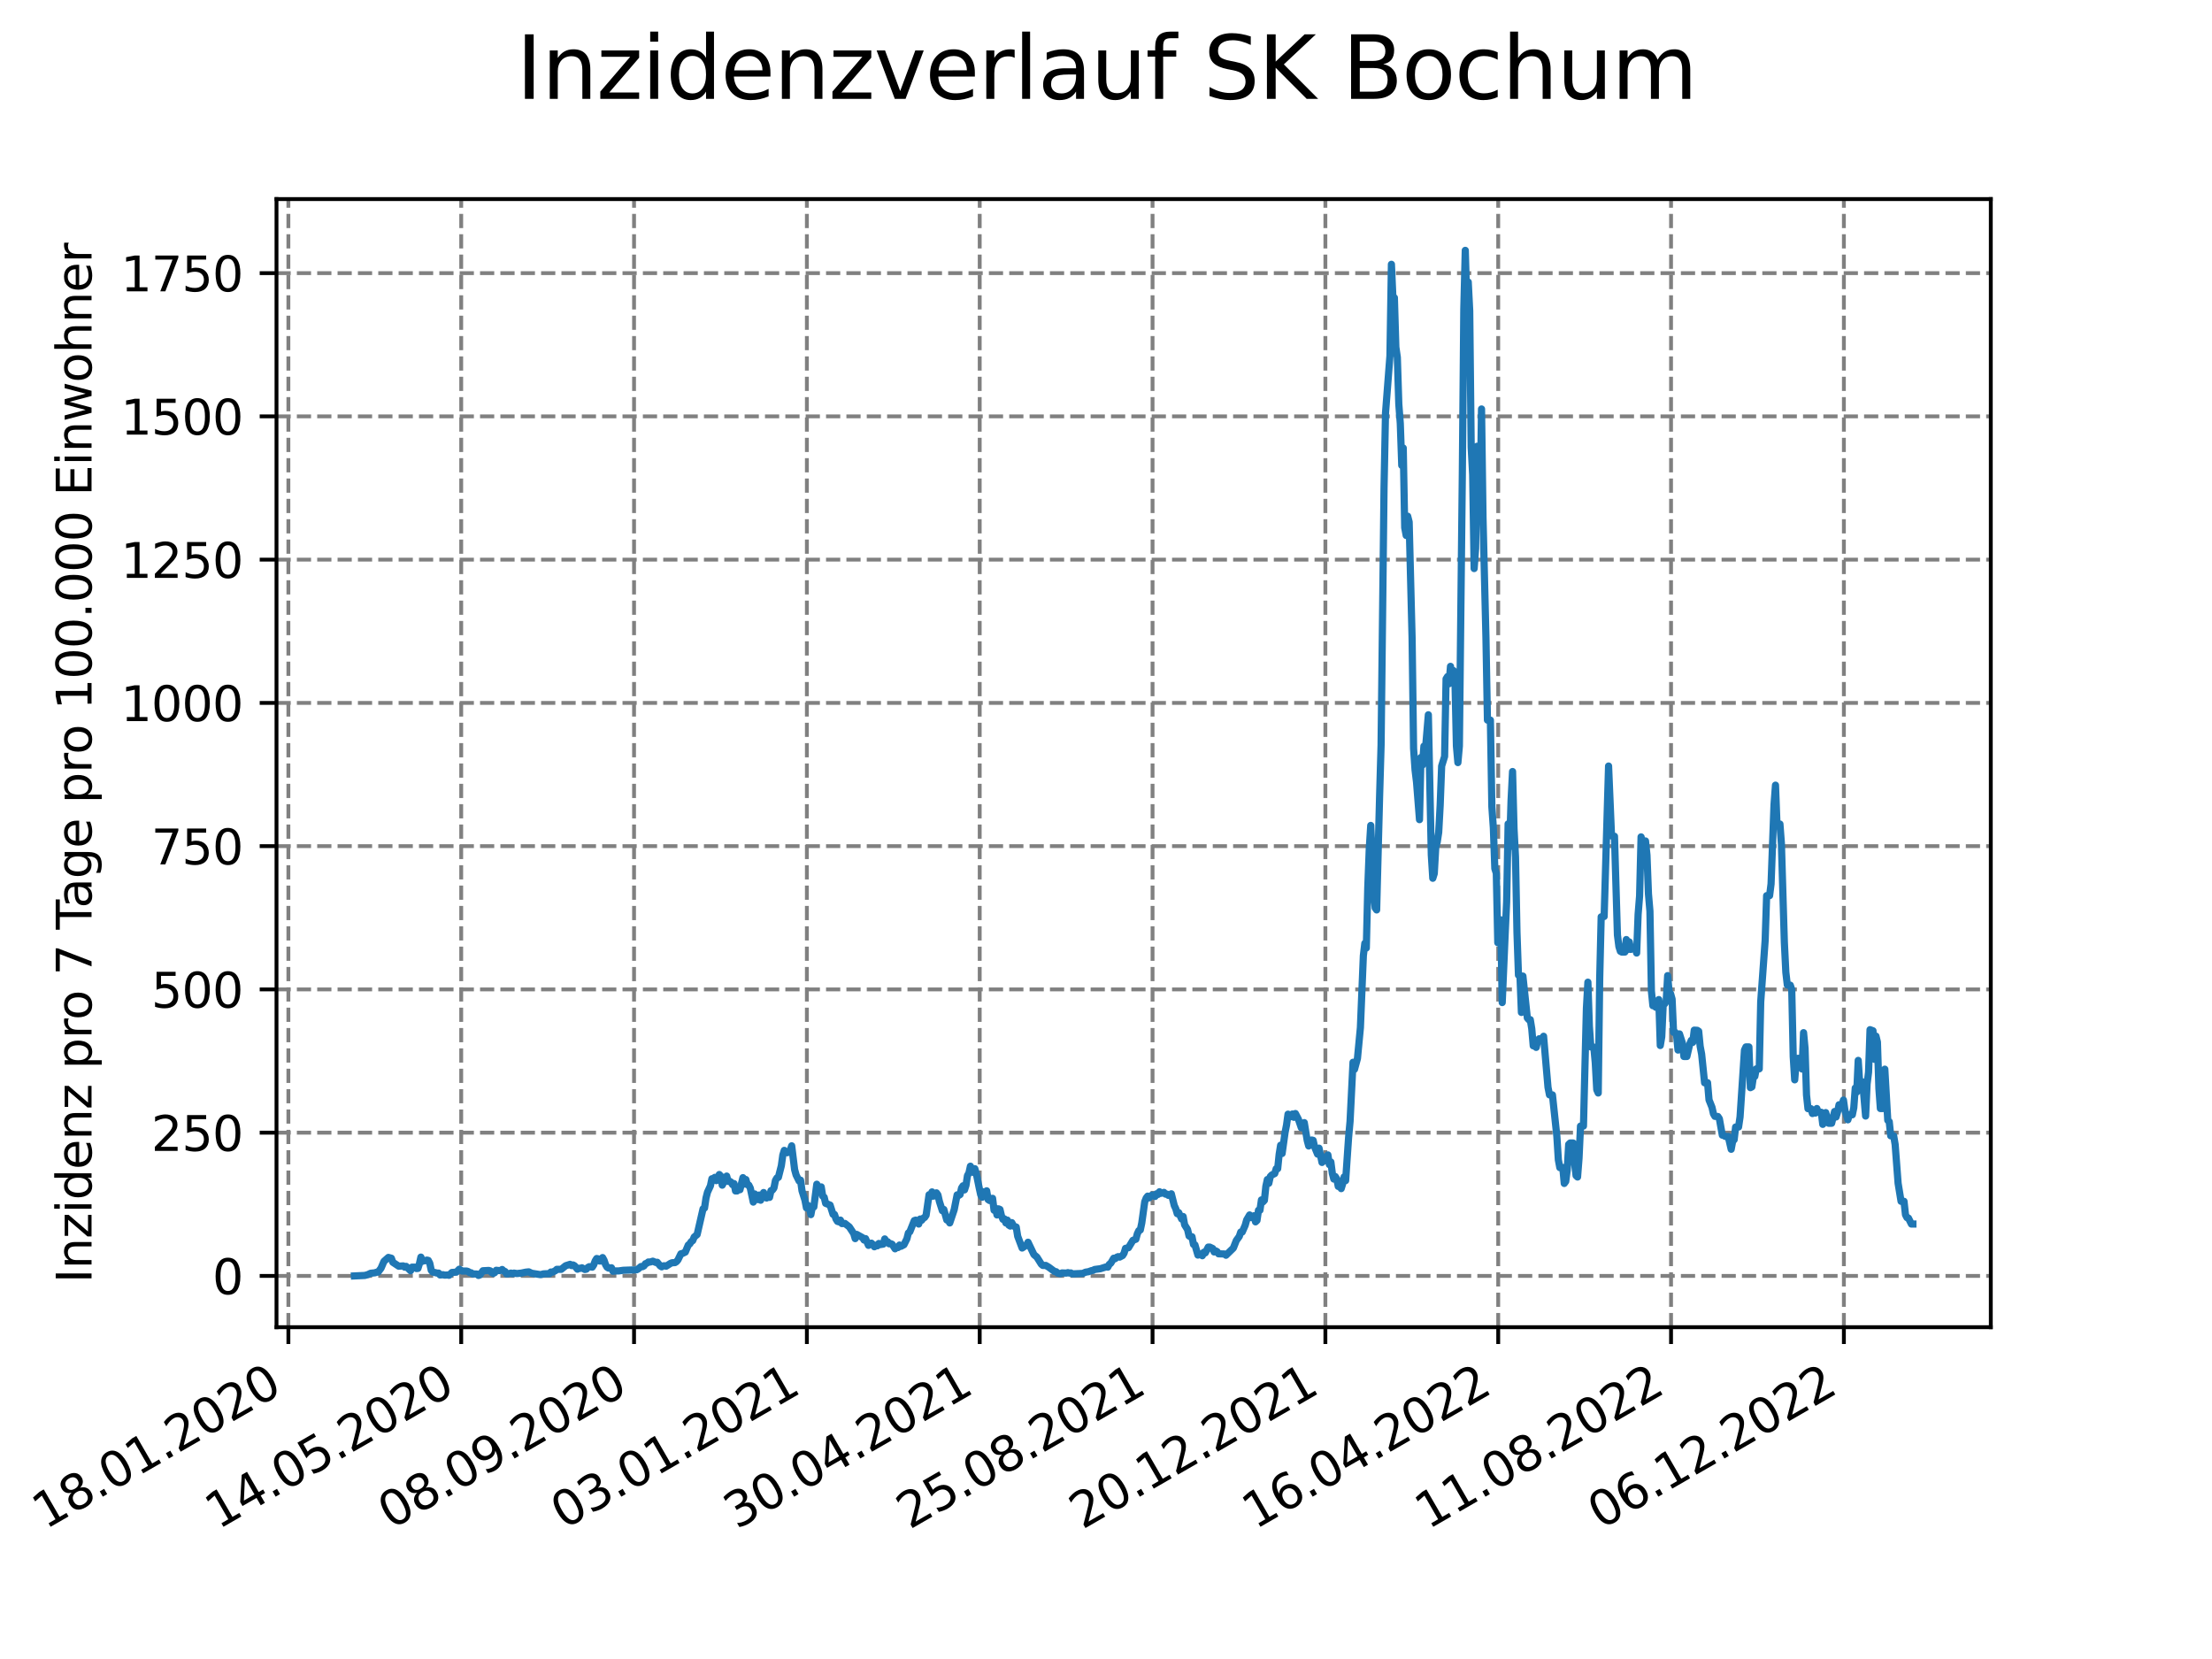 <?xml version="1.0" encoding="utf-8" standalone="no"?>
<!DOCTYPE svg PUBLIC "-//W3C//DTD SVG 1.1//EN"
  "http://www.w3.org/Graphics/SVG/1.1/DTD/svg11.dtd">
<svg xmlns:xlink="http://www.w3.org/1999/xlink" width="460.8pt" height="345.6pt" viewBox="0 0 460.8 345.6" xmlns="http://www.w3.org/2000/svg" version="1.1">
 <defs>
  <style type="text/css">*{stroke-linejoin: round; stroke-linecap: butt}</style>
 </defs>
 <g id="figure_1">
  <g id="patch_1">
   <path d="M 0 345.6 
L 460.8 345.6 
L 460.8 0 
L 0 0 
z
" style="fill: #ffffff"/>
  </g>
  <g id="axes_1">
   <g id="patch_2">
    <path d="M 57.6 276.48 
L 414.72 276.48 
L 414.72 41.472 
L 57.6 41.472 
z
" style="fill: #ffffff"/>
   </g>
   <g id="matplotlib.axis_1">
    <g id="xtick_1">
     <g id="line2d_1">
      <path d="M 60.075 276.48 
L 60.075 41.472 
" clip-path="url(#pf50b6efb97)" style="fill: none; stroke-dasharray: 2.96,1.28; stroke-dashoffset: 0; stroke: #808080; stroke-width: 0.8"/>
     </g>
     <g id="line2d_2">
      <defs>
       <path id="me2292c7ad9" d="M 0 0 
L 0 3.5 
" style="stroke: #000000; stroke-width: 0.8"/>
      </defs>
      <g>
       <use xlink:href="#me2292c7ad9" x="60.075" y="276.48" style="stroke: #000000; stroke-width: 0.8"/>
      </g>
     </g>
     <g id="text_1">
      <!-- 18.01.2020 -->
      <g transform="translate(9.449 318.689) rotate(-30) scale(0.1 -0.1)">
       <defs>
        <path id="DejaVuSans-31" d="M 794 531 
L 1825 531 
L 1825 4091 
L 703 3866 
L 703 4441 
L 1819 4666 
L 2450 4666 
L 2450 531 
L 3481 531 
L 3481 0 
L 794 0 
L 794 531 
z
" transform="scale(0.016)"/>
        <path id="DejaVuSans-38" d="M 2034 2216 
Q 1584 2216 1326 1975 
Q 1069 1734 1069 1313 
Q 1069 891 1326 650 
Q 1584 409 2034 409 
Q 2484 409 2743 651 
Q 3003 894 3003 1313 
Q 3003 1734 2745 1975 
Q 2488 2216 2034 2216 
z
M 1403 2484 
Q 997 2584 770 2862 
Q 544 3141 544 3541 
Q 544 4100 942 4425 
Q 1341 4750 2034 4750 
Q 2731 4750 3128 4425 
Q 3525 4100 3525 3541 
Q 3525 3141 3298 2862 
Q 3072 2584 2669 2484 
Q 3125 2378 3379 2068 
Q 3634 1759 3634 1313 
Q 3634 634 3220 271 
Q 2806 -91 2034 -91 
Q 1263 -91 848 271 
Q 434 634 434 1313 
Q 434 1759 690 2068 
Q 947 2378 1403 2484 
z
M 1172 3481 
Q 1172 3119 1398 2916 
Q 1625 2713 2034 2713 
Q 2441 2713 2670 2916 
Q 2900 3119 2900 3481 
Q 2900 3844 2670 4047 
Q 2441 4250 2034 4250 
Q 1625 4250 1398 4047 
Q 1172 3844 1172 3481 
z
" transform="scale(0.016)"/>
        <path id="DejaVuSans-2e" d="M 684 794 
L 1344 794 
L 1344 0 
L 684 0 
L 684 794 
z
" transform="scale(0.016)"/>
        <path id="DejaVuSans-30" d="M 2034 4250 
Q 1547 4250 1301 3770 
Q 1056 3291 1056 2328 
Q 1056 1369 1301 889 
Q 1547 409 2034 409 
Q 2525 409 2770 889 
Q 3016 1369 3016 2328 
Q 3016 3291 2770 3770 
Q 2525 4250 2034 4250 
z
M 2034 4750 
Q 2819 4750 3233 4129 
Q 3647 3509 3647 2328 
Q 3647 1150 3233 529 
Q 2819 -91 2034 -91 
Q 1250 -91 836 529 
Q 422 1150 422 2328 
Q 422 3509 836 4129 
Q 1250 4750 2034 4750 
z
" transform="scale(0.016)"/>
        <path id="DejaVuSans-32" d="M 1228 531 
L 3431 531 
L 3431 0 
L 469 0 
L 469 531 
Q 828 903 1448 1529 
Q 2069 2156 2228 2338 
Q 2531 2678 2651 2914 
Q 2772 3150 2772 3378 
Q 2772 3750 2511 3984 
Q 2250 4219 1831 4219 
Q 1534 4219 1204 4116 
Q 875 4013 500 3803 
L 500 4441 
Q 881 4594 1212 4672 
Q 1544 4750 1819 4750 
Q 2544 4750 2975 4387 
Q 3406 4025 3406 3419 
Q 3406 3131 3298 2873 
Q 3191 2616 2906 2266 
Q 2828 2175 2409 1742 
Q 1991 1309 1228 531 
z
" transform="scale(0.016)"/>
       </defs>
       <use xlink:href="#DejaVuSans-31"/>
       <use xlink:href="#DejaVuSans-38" x="63.623"/>
       <use xlink:href="#DejaVuSans-2e" x="127.246"/>
       <use xlink:href="#DejaVuSans-30" x="159.033"/>
       <use xlink:href="#DejaVuSans-31" x="222.656"/>
       <use xlink:href="#DejaVuSans-2e" x="286.279"/>
       <use xlink:href="#DejaVuSans-32" x="318.066"/>
       <use xlink:href="#DejaVuSans-30" x="381.689"/>
       <use xlink:href="#DejaVuSans-32" x="445.312"/>
       <use xlink:href="#DejaVuSans-30" x="508.936"/>
      </g>
     </g>
    </g>
    <g id="xtick_2">
     <g id="line2d_3">
      <path d="M 96.079 276.48 
L 96.079 41.472 
" clip-path="url(#pf50b6efb97)" style="fill: none; stroke-dasharray: 2.96,1.28; stroke-dashoffset: 0; stroke: #808080; stroke-width: 0.8"/>
     </g>
     <g id="line2d_4">
      <g>
       <use xlink:href="#me2292c7ad9" x="96.079" y="276.48" style="stroke: #000000; stroke-width: 0.8"/>
      </g>
     </g>
     <g id="text_2">
      <!-- 14.05.2020 -->
      <g transform="translate(45.454 318.689) rotate(-30) scale(0.1 -0.1)">
       <defs>
        <path id="DejaVuSans-34" d="M 2419 4116 
L 825 1625 
L 2419 1625 
L 2419 4116 
z
M 2253 4666 
L 3047 4666 
L 3047 1625 
L 3713 1625 
L 3713 1100 
L 3047 1100 
L 3047 0 
L 2419 0 
L 2419 1100 
L 313 1100 
L 313 1709 
L 2253 4666 
z
" transform="scale(0.016)"/>
        <path id="DejaVuSans-35" d="M 691 4666 
L 3169 4666 
L 3169 4134 
L 1269 4134 
L 1269 2991 
Q 1406 3038 1543 3061 
Q 1681 3084 1819 3084 
Q 2600 3084 3056 2656 
Q 3513 2228 3513 1497 
Q 3513 744 3044 326 
Q 2575 -91 1722 -91 
Q 1428 -91 1123 -41 
Q 819 9 494 109 
L 494 744 
Q 775 591 1075 516 
Q 1375 441 1709 441 
Q 2250 441 2565 725 
Q 2881 1009 2881 1497 
Q 2881 1984 2565 2268 
Q 2250 2553 1709 2553 
Q 1456 2553 1204 2497 
Q 953 2441 691 2322 
L 691 4666 
z
" transform="scale(0.016)"/>
       </defs>
       <use xlink:href="#DejaVuSans-31"/>
       <use xlink:href="#DejaVuSans-34" x="63.623"/>
       <use xlink:href="#DejaVuSans-2e" x="127.246"/>
       <use xlink:href="#DejaVuSans-30" x="159.033"/>
       <use xlink:href="#DejaVuSans-35" x="222.656"/>
       <use xlink:href="#DejaVuSans-2e" x="286.279"/>
       <use xlink:href="#DejaVuSans-32" x="318.066"/>
       <use xlink:href="#DejaVuSans-30" x="381.689"/>
       <use xlink:href="#DejaVuSans-32" x="445.312"/>
       <use xlink:href="#DejaVuSans-30" x="508.936"/>
      </g>
     </g>
    </g>
    <g id="xtick_3">
     <g id="line2d_5">
      <path d="M 132.083 276.48 
L 132.083 41.472 
" clip-path="url(#pf50b6efb97)" style="fill: none; stroke-dasharray: 2.96,1.28; stroke-dashoffset: 0; stroke: #808080; stroke-width: 0.8"/>
     </g>
     <g id="line2d_6">
      <g>
       <use xlink:href="#me2292c7ad9" x="132.083" y="276.48" style="stroke: #000000; stroke-width: 0.8"/>
      </g>
     </g>
     <g id="text_3">
      <!-- 08.09.2020 -->
      <g transform="translate(81.458 318.689) rotate(-30) scale(0.1 -0.1)">
       <defs>
        <path id="DejaVuSans-39" d="M 703 97 
L 703 672 
Q 941 559 1184 500 
Q 1428 441 1663 441 
Q 2288 441 2617 861 
Q 2947 1281 2994 2138 
Q 2813 1869 2534 1725 
Q 2256 1581 1919 1581 
Q 1219 1581 811 2004 
Q 403 2428 403 3163 
Q 403 3881 828 4315 
Q 1253 4750 1959 4750 
Q 2769 4750 3195 4129 
Q 3622 3509 3622 2328 
Q 3622 1225 3098 567 
Q 2575 -91 1691 -91 
Q 1453 -91 1209 -44 
Q 966 3 703 97 
z
M 1959 2075 
Q 2384 2075 2632 2365 
Q 2881 2656 2881 3163 
Q 2881 3666 2632 3958 
Q 2384 4250 1959 4250 
Q 1534 4250 1286 3958 
Q 1038 3666 1038 3163 
Q 1038 2656 1286 2365 
Q 1534 2075 1959 2075 
z
" transform="scale(0.016)"/>
       </defs>
       <use xlink:href="#DejaVuSans-30"/>
       <use xlink:href="#DejaVuSans-38" x="63.623"/>
       <use xlink:href="#DejaVuSans-2e" x="127.246"/>
       <use xlink:href="#DejaVuSans-30" x="159.033"/>
       <use xlink:href="#DejaVuSans-39" x="222.656"/>
       <use xlink:href="#DejaVuSans-2e" x="286.279"/>
       <use xlink:href="#DejaVuSans-32" x="318.066"/>
       <use xlink:href="#DejaVuSans-30" x="381.689"/>
       <use xlink:href="#DejaVuSans-32" x="445.312"/>
       <use xlink:href="#DejaVuSans-30" x="508.936"/>
      </g>
     </g>
    </g>
    <g id="xtick_4">
     <g id="line2d_7">
      <path d="M 168.088 276.48 
L 168.088 41.472 
" clip-path="url(#pf50b6efb97)" style="fill: none; stroke-dasharray: 2.96,1.28; stroke-dashoffset: 0; stroke: #808080; stroke-width: 0.8"/>
     </g>
     <g id="line2d_8">
      <g>
       <use xlink:href="#me2292c7ad9" x="168.088" y="276.48" style="stroke: #000000; stroke-width: 0.8"/>
      </g>
     </g>
     <g id="text_4">
      <!-- 03.01.2021 -->
      <g transform="translate(117.462 318.689) rotate(-30) scale(0.1 -0.1)">
       <defs>
        <path id="DejaVuSans-33" d="M 2597 2516 
Q 3050 2419 3304 2112 
Q 3559 1806 3559 1356 
Q 3559 666 3084 287 
Q 2609 -91 1734 -91 
Q 1441 -91 1130 -33 
Q 819 25 488 141 
L 488 750 
Q 750 597 1062 519 
Q 1375 441 1716 441 
Q 2309 441 2620 675 
Q 2931 909 2931 1356 
Q 2931 1769 2642 2001 
Q 2353 2234 1838 2234 
L 1294 2234 
L 1294 2753 
L 1863 2753 
Q 2328 2753 2575 2939 
Q 2822 3125 2822 3475 
Q 2822 3834 2567 4026 
Q 2313 4219 1838 4219 
Q 1578 4219 1281 4162 
Q 984 4106 628 3988 
L 628 4550 
Q 988 4650 1302 4700 
Q 1616 4750 1894 4750 
Q 2613 4750 3031 4423 
Q 3450 4097 3450 3541 
Q 3450 3153 3228 2886 
Q 3006 2619 2597 2516 
z
" transform="scale(0.016)"/>
       </defs>
       <use xlink:href="#DejaVuSans-30"/>
       <use xlink:href="#DejaVuSans-33" x="63.623"/>
       <use xlink:href="#DejaVuSans-2e" x="127.246"/>
       <use xlink:href="#DejaVuSans-30" x="159.033"/>
       <use xlink:href="#DejaVuSans-31" x="222.656"/>
       <use xlink:href="#DejaVuSans-2e" x="286.279"/>
       <use xlink:href="#DejaVuSans-32" x="318.066"/>
       <use xlink:href="#DejaVuSans-30" x="381.689"/>
       <use xlink:href="#DejaVuSans-32" x="445.312"/>
       <use xlink:href="#DejaVuSans-31" x="508.936"/>
      </g>
     </g>
    </g>
    <g id="xtick_5">
     <g id="line2d_9">
      <path d="M 204.092 276.48 
L 204.092 41.472 
" clip-path="url(#pf50b6efb97)" style="fill: none; stroke-dasharray: 2.96,1.28; stroke-dashoffset: 0; stroke: #808080; stroke-width: 0.8"/>
     </g>
     <g id="line2d_10">
      <g>
       <use xlink:href="#me2292c7ad9" x="204.092" y="276.48" style="stroke: #000000; stroke-width: 0.8"/>
      </g>
     </g>
     <g id="text_5">
      <!-- 30.04.2021 -->
      <g transform="translate(153.467 318.689) rotate(-30) scale(0.1 -0.1)">
       <use xlink:href="#DejaVuSans-33"/>
       <use xlink:href="#DejaVuSans-30" x="63.623"/>
       <use xlink:href="#DejaVuSans-2e" x="127.246"/>
       <use xlink:href="#DejaVuSans-30" x="159.033"/>
       <use xlink:href="#DejaVuSans-34" x="222.656"/>
       <use xlink:href="#DejaVuSans-2e" x="286.279"/>
       <use xlink:href="#DejaVuSans-32" x="318.066"/>
       <use xlink:href="#DejaVuSans-30" x="381.689"/>
       <use xlink:href="#DejaVuSans-32" x="445.312"/>
       <use xlink:href="#DejaVuSans-31" x="508.936"/>
      </g>
     </g>
    </g>
    <g id="xtick_6">
     <g id="line2d_11">
      <path d="M 240.096 276.48 
L 240.096 41.472 
" clip-path="url(#pf50b6efb97)" style="fill: none; stroke-dasharray: 2.96,1.28; stroke-dashoffset: 0; stroke: #808080; stroke-width: 0.8"/>
     </g>
     <g id="line2d_12">
      <g>
       <use xlink:href="#me2292c7ad9" x="240.096" y="276.48" style="stroke: #000000; stroke-width: 0.8"/>
      </g>
     </g>
     <g id="text_6">
      <!-- 25.08.2021 -->
      <g transform="translate(189.471 318.689) rotate(-30) scale(0.1 -0.1)">
       <use xlink:href="#DejaVuSans-32"/>
       <use xlink:href="#DejaVuSans-35" x="63.623"/>
       <use xlink:href="#DejaVuSans-2e" x="127.246"/>
       <use xlink:href="#DejaVuSans-30" x="159.033"/>
       <use xlink:href="#DejaVuSans-38" x="222.656"/>
       <use xlink:href="#DejaVuSans-2e" x="286.279"/>
       <use xlink:href="#DejaVuSans-32" x="318.066"/>
       <use xlink:href="#DejaVuSans-30" x="381.689"/>
       <use xlink:href="#DejaVuSans-32" x="445.312"/>
       <use xlink:href="#DejaVuSans-31" x="508.936"/>
      </g>
     </g>
    </g>
    <g id="xtick_7">
     <g id="line2d_13">
      <path d="M 276.101 276.48 
L 276.101 41.472 
" clip-path="url(#pf50b6efb97)" style="fill: none; stroke-dasharray: 2.96,1.28; stroke-dashoffset: 0; stroke: #808080; stroke-width: 0.8"/>
     </g>
     <g id="line2d_14">
      <g>
       <use xlink:href="#me2292c7ad9" x="276.101" y="276.48" style="stroke: #000000; stroke-width: 0.8"/>
      </g>
     </g>
     <g id="text_7">
      <!-- 20.12.2021 -->
      <g transform="translate(225.476 318.689) rotate(-30) scale(0.1 -0.1)">
       <use xlink:href="#DejaVuSans-32"/>
       <use xlink:href="#DejaVuSans-30" x="63.623"/>
       <use xlink:href="#DejaVuSans-2e" x="127.246"/>
       <use xlink:href="#DejaVuSans-31" x="159.033"/>
       <use xlink:href="#DejaVuSans-32" x="222.656"/>
       <use xlink:href="#DejaVuSans-2e" x="286.279"/>
       <use xlink:href="#DejaVuSans-32" x="318.066"/>
       <use xlink:href="#DejaVuSans-30" x="381.689"/>
       <use xlink:href="#DejaVuSans-32" x="445.312"/>
       <use xlink:href="#DejaVuSans-31" x="508.936"/>
      </g>
     </g>
    </g>
    <g id="xtick_8">
     <g id="line2d_15">
      <path d="M 312.105 276.48 
L 312.105 41.472 
" clip-path="url(#pf50b6efb97)" style="fill: none; stroke-dasharray: 2.96,1.28; stroke-dashoffset: 0; stroke: #808080; stroke-width: 0.8"/>
     </g>
     <g id="line2d_16">
      <g>
       <use xlink:href="#me2292c7ad9" x="312.105" y="276.48" style="stroke: #000000; stroke-width: 0.8"/>
      </g>
     </g>
     <g id="text_8">
      <!-- 16.04.2022 -->
      <g transform="translate(261.48 318.689) rotate(-30) scale(0.1 -0.1)">
       <defs>
        <path id="DejaVuSans-36" d="M 2113 2584 
Q 1688 2584 1439 2293 
Q 1191 2003 1191 1497 
Q 1191 994 1439 701 
Q 1688 409 2113 409 
Q 2538 409 2786 701 
Q 3034 994 3034 1497 
Q 3034 2003 2786 2293 
Q 2538 2584 2113 2584 
z
M 3366 4563 
L 3366 3988 
Q 3128 4100 2886 4159 
Q 2644 4219 2406 4219 
Q 1781 4219 1451 3797 
Q 1122 3375 1075 2522 
Q 1259 2794 1537 2939 
Q 1816 3084 2150 3084 
Q 2853 3084 3261 2657 
Q 3669 2231 3669 1497 
Q 3669 778 3244 343 
Q 2819 -91 2113 -91 
Q 1303 -91 875 529 
Q 447 1150 447 2328 
Q 447 3434 972 4092 
Q 1497 4750 2381 4750 
Q 2619 4750 2861 4703 
Q 3103 4656 3366 4563 
z
" transform="scale(0.016)"/>
       </defs>
       <use xlink:href="#DejaVuSans-31"/>
       <use xlink:href="#DejaVuSans-36" x="63.623"/>
       <use xlink:href="#DejaVuSans-2e" x="127.246"/>
       <use xlink:href="#DejaVuSans-30" x="159.033"/>
       <use xlink:href="#DejaVuSans-34" x="222.656"/>
       <use xlink:href="#DejaVuSans-2e" x="286.279"/>
       <use xlink:href="#DejaVuSans-32" x="318.066"/>
       <use xlink:href="#DejaVuSans-30" x="381.689"/>
       <use xlink:href="#DejaVuSans-32" x="445.312"/>
       <use xlink:href="#DejaVuSans-32" x="508.936"/>
      </g>
     </g>
    </g>
    <g id="xtick_9">
     <g id="line2d_17">
      <path d="M 348.109 276.48 
L 348.109 41.472 
" clip-path="url(#pf50b6efb97)" style="fill: none; stroke-dasharray: 2.96,1.28; stroke-dashoffset: 0; stroke: #808080; stroke-width: 0.8"/>
     </g>
     <g id="line2d_18">
      <g>
       <use xlink:href="#me2292c7ad9" x="348.109" y="276.48" style="stroke: #000000; stroke-width: 0.8"/>
      </g>
     </g>
     <g id="text_9">
      <!-- 11.08.2022 -->
      <g transform="translate(297.484 318.689) rotate(-30) scale(0.1 -0.1)">
       <use xlink:href="#DejaVuSans-31"/>
       <use xlink:href="#DejaVuSans-31" x="63.623"/>
       <use xlink:href="#DejaVuSans-2e" x="127.246"/>
       <use xlink:href="#DejaVuSans-30" x="159.033"/>
       <use xlink:href="#DejaVuSans-38" x="222.656"/>
       <use xlink:href="#DejaVuSans-2e" x="286.279"/>
       <use xlink:href="#DejaVuSans-32" x="318.066"/>
       <use xlink:href="#DejaVuSans-30" x="381.689"/>
       <use xlink:href="#DejaVuSans-32" x="445.312"/>
       <use xlink:href="#DejaVuSans-32" x="508.936"/>
      </g>
     </g>
    </g>
    <g id="xtick_10">
     <g id="line2d_19">
      <path d="M 384.114 276.48 
L 384.114 41.472 
" clip-path="url(#pf50b6efb97)" style="fill: none; stroke-dasharray: 2.96,1.28; stroke-dashoffset: 0; stroke: #808080; stroke-width: 0.8"/>
     </g>
     <g id="line2d_20">
      <g>
       <use xlink:href="#me2292c7ad9" x="384.114" y="276.48" style="stroke: #000000; stroke-width: 0.8"/>
      </g>
     </g>
     <g id="text_10">
      <!-- 06.12.2022 -->
      <g transform="translate(333.489 318.689) rotate(-30) scale(0.1 -0.1)">
       <use xlink:href="#DejaVuSans-30"/>
       <use xlink:href="#DejaVuSans-36" x="63.623"/>
       <use xlink:href="#DejaVuSans-2e" x="127.246"/>
       <use xlink:href="#DejaVuSans-31" x="159.033"/>
       <use xlink:href="#DejaVuSans-32" x="222.656"/>
       <use xlink:href="#DejaVuSans-2e" x="286.279"/>
       <use xlink:href="#DejaVuSans-32" x="318.066"/>
       <use xlink:href="#DejaVuSans-30" x="381.689"/>
       <use xlink:href="#DejaVuSans-32" x="445.312"/>
       <use xlink:href="#DejaVuSans-32" x="508.936"/>
      </g>
     </g>
    </g>
   </g>
   <g id="matplotlib.axis_2">
    <g id="ytick_1">
     <g id="line2d_21">
      <path d="M 57.6 265.798 
L 414.72 265.798 
" clip-path="url(#pf50b6efb97)" style="fill: none; stroke-dasharray: 2.96,1.28; stroke-dashoffset: 0; stroke: #808080; stroke-width: 0.8"/>
     </g>
     <g id="line2d_22">
      <defs>
       <path id="mb0def5c162" d="M 0 0 
L -3.5 0 
" style="stroke: #000000; stroke-width: 0.8"/>
      </defs>
      <g>
       <use xlink:href="#mb0def5c162" x="57.6" y="265.798" style="stroke: #000000; stroke-width: 0.8"/>
      </g>
     </g>
     <g id="text_11">
      <!-- 0 -->
      <g transform="translate(44.237 269.597) scale(0.1 -0.1)">
       <use xlink:href="#DejaVuSans-30"/>
      </g>
     </g>
    </g>
    <g id="ytick_2">
     <g id="line2d_23">
      <path d="M 57.6 235.955 
L 414.72 235.955 
" clip-path="url(#pf50b6efb97)" style="fill: none; stroke-dasharray: 2.96,1.28; stroke-dashoffset: 0; stroke: #808080; stroke-width: 0.8"/>
     </g>
     <g id="line2d_24">
      <g>
       <use xlink:href="#mb0def5c162" x="57.6" y="235.955" style="stroke: #000000; stroke-width: 0.8"/>
      </g>
     </g>
     <g id="text_12">
      <!-- 250 -->
      <g transform="translate(31.512 239.754) scale(0.1 -0.1)">
       <use xlink:href="#DejaVuSans-32"/>
       <use xlink:href="#DejaVuSans-35" x="63.623"/>
       <use xlink:href="#DejaVuSans-30" x="127.246"/>
      </g>
     </g>
    </g>
    <g id="ytick_3">
     <g id="line2d_25">
      <path d="M 57.6 206.112 
L 414.72 206.112 
" clip-path="url(#pf50b6efb97)" style="fill: none; stroke-dasharray: 2.96,1.28; stroke-dashoffset: 0; stroke: #808080; stroke-width: 0.8"/>
     </g>
     <g id="line2d_26">
      <g>
       <use xlink:href="#mb0def5c162" x="57.6" y="206.112" style="stroke: #000000; stroke-width: 0.8"/>
      </g>
     </g>
     <g id="text_13">
      <!-- 500 -->
      <g transform="translate(31.512 209.911) scale(0.1 -0.1)">
       <use xlink:href="#DejaVuSans-35"/>
       <use xlink:href="#DejaVuSans-30" x="63.623"/>
       <use xlink:href="#DejaVuSans-30" x="127.246"/>
      </g>
     </g>
    </g>
    <g id="ytick_4">
     <g id="line2d_27">
      <path d="M 57.6 176.269 
L 414.72 176.269 
" clip-path="url(#pf50b6efb97)" style="fill: none; stroke-dasharray: 2.96,1.28; stroke-dashoffset: 0; stroke: #808080; stroke-width: 0.8"/>
     </g>
     <g id="line2d_28">
      <g>
       <use xlink:href="#mb0def5c162" x="57.6" y="176.269" style="stroke: #000000; stroke-width: 0.8"/>
      </g>
     </g>
     <g id="text_14">
      <!-- 750 -->
      <g transform="translate(31.512 180.068) scale(0.1 -0.1)">
       <defs>
        <path id="DejaVuSans-37" d="M 525 4666 
L 3525 4666 
L 3525 4397 
L 1831 0 
L 1172 0 
L 2766 4134 
L 525 4134 
L 525 4666 
z
" transform="scale(0.016)"/>
       </defs>
       <use xlink:href="#DejaVuSans-37"/>
       <use xlink:href="#DejaVuSans-35" x="63.623"/>
       <use xlink:href="#DejaVuSans-30" x="127.246"/>
      </g>
     </g>
    </g>
    <g id="ytick_5">
     <g id="line2d_29">
      <path d="M 57.6 146.425 
L 414.72 146.425 
" clip-path="url(#pf50b6efb97)" style="fill: none; stroke-dasharray: 2.96,1.28; stroke-dashoffset: 0; stroke: #808080; stroke-width: 0.8"/>
     </g>
     <g id="line2d_30">
      <g>
       <use xlink:href="#mb0def5c162" x="57.6" y="146.425" style="stroke: #000000; stroke-width: 0.8"/>
      </g>
     </g>
     <g id="text_15">
      <!-- 1000 -->
      <g transform="translate(25.15 150.225) scale(0.1 -0.1)">
       <use xlink:href="#DejaVuSans-31"/>
       <use xlink:href="#DejaVuSans-30" x="63.623"/>
       <use xlink:href="#DejaVuSans-30" x="127.246"/>
       <use xlink:href="#DejaVuSans-30" x="190.869"/>
      </g>
     </g>
    </g>
    <g id="ytick_6">
     <g id="line2d_31">
      <path d="M 57.6 116.582 
L 414.72 116.582 
" clip-path="url(#pf50b6efb97)" style="fill: none; stroke-dasharray: 2.96,1.28; stroke-dashoffset: 0; stroke: #808080; stroke-width: 0.8"/>
     </g>
     <g id="line2d_32">
      <g>
       <use xlink:href="#mb0def5c162" x="57.6" y="116.582" style="stroke: #000000; stroke-width: 0.8"/>
      </g>
     </g>
     <g id="text_16">
      <!-- 1250 -->
      <g transform="translate(25.15 120.382) scale(0.1 -0.1)">
       <use xlink:href="#DejaVuSans-31"/>
       <use xlink:href="#DejaVuSans-32" x="63.623"/>
       <use xlink:href="#DejaVuSans-35" x="127.246"/>
       <use xlink:href="#DejaVuSans-30" x="190.869"/>
      </g>
     </g>
    </g>
    <g id="ytick_7">
     <g id="line2d_33">
      <path d="M 57.6 86.739 
L 414.72 86.739 
" clip-path="url(#pf50b6efb97)" style="fill: none; stroke-dasharray: 2.96,1.28; stroke-dashoffset: 0; stroke: #808080; stroke-width: 0.8"/>
     </g>
     <g id="line2d_34">
      <g>
       <use xlink:href="#mb0def5c162" x="57.6" y="86.739" style="stroke: #000000; stroke-width: 0.8"/>
      </g>
     </g>
     <g id="text_17">
      <!-- 1500 -->
      <g transform="translate(25.15 90.538) scale(0.1 -0.1)">
       <use xlink:href="#DejaVuSans-31"/>
       <use xlink:href="#DejaVuSans-35" x="63.623"/>
       <use xlink:href="#DejaVuSans-30" x="127.246"/>
       <use xlink:href="#DejaVuSans-30" x="190.869"/>
      </g>
     </g>
    </g>
    <g id="ytick_8">
     <g id="line2d_35">
      <path d="M 57.6 56.896 
L 414.72 56.896 
" clip-path="url(#pf50b6efb97)" style="fill: none; stroke-dasharray: 2.96,1.28; stroke-dashoffset: 0; stroke: #808080; stroke-width: 0.8"/>
     </g>
     <g id="line2d_36">
      <g>
       <use xlink:href="#mb0def5c162" x="57.6" y="56.896" style="stroke: #000000; stroke-width: 0.8"/>
      </g>
     </g>
     <g id="text_18">
      <!-- 1750 -->
      <g transform="translate(25.15 60.695) scale(0.1 -0.1)">
       <use xlink:href="#DejaVuSans-31"/>
       <use xlink:href="#DejaVuSans-37" x="63.623"/>
       <use xlink:href="#DejaVuSans-35" x="127.246"/>
       <use xlink:href="#DejaVuSans-30" x="190.869"/>
      </g>
     </g>
    </g>
    <g id="text_19">
     <!-- Inzidenz pro 7 Tage pro 100.000 Einwohner -->
     <g transform="translate(19.07 267.301) rotate(-90) scale(0.1 -0.1)">
      <defs>
       <path id="DejaVuSans-49" d="M 628 4666 
L 1259 4666 
L 1259 0 
L 628 0 
L 628 4666 
z
" transform="scale(0.016)"/>
       <path id="DejaVuSans-6e" d="M 3513 2113 
L 3513 0 
L 2938 0 
L 2938 2094 
Q 2938 2591 2744 2837 
Q 2550 3084 2163 3084 
Q 1697 3084 1428 2787 
Q 1159 2491 1159 1978 
L 1159 0 
L 581 0 
L 581 3500 
L 1159 3500 
L 1159 2956 
Q 1366 3272 1645 3428 
Q 1925 3584 2291 3584 
Q 2894 3584 3203 3211 
Q 3513 2838 3513 2113 
z
" transform="scale(0.016)"/>
       <path id="DejaVuSans-7a" d="M 353 3500 
L 3084 3500 
L 3084 2975 
L 922 459 
L 3084 459 
L 3084 0 
L 275 0 
L 275 525 
L 2438 3041 
L 353 3041 
L 353 3500 
z
" transform="scale(0.016)"/>
       <path id="DejaVuSans-69" d="M 603 3500 
L 1178 3500 
L 1178 0 
L 603 0 
L 603 3500 
z
M 603 4863 
L 1178 4863 
L 1178 4134 
L 603 4134 
L 603 4863 
z
" transform="scale(0.016)"/>
       <path id="DejaVuSans-64" d="M 2906 2969 
L 2906 4863 
L 3481 4863 
L 3481 0 
L 2906 0 
L 2906 525 
Q 2725 213 2448 61 
Q 2172 -91 1784 -91 
Q 1150 -91 751 415 
Q 353 922 353 1747 
Q 353 2572 751 3078 
Q 1150 3584 1784 3584 
Q 2172 3584 2448 3432 
Q 2725 3281 2906 2969 
z
M 947 1747 
Q 947 1113 1208 752 
Q 1469 391 1925 391 
Q 2381 391 2643 752 
Q 2906 1113 2906 1747 
Q 2906 2381 2643 2742 
Q 2381 3103 1925 3103 
Q 1469 3103 1208 2742 
Q 947 2381 947 1747 
z
" transform="scale(0.016)"/>
       <path id="DejaVuSans-65" d="M 3597 1894 
L 3597 1613 
L 953 1613 
Q 991 1019 1311 708 
Q 1631 397 2203 397 
Q 2534 397 2845 478 
Q 3156 559 3463 722 
L 3463 178 
Q 3153 47 2828 -22 
Q 2503 -91 2169 -91 
Q 1331 -91 842 396 
Q 353 884 353 1716 
Q 353 2575 817 3079 
Q 1281 3584 2069 3584 
Q 2775 3584 3186 3129 
Q 3597 2675 3597 1894 
z
M 3022 2063 
Q 3016 2534 2758 2815 
Q 2500 3097 2075 3097 
Q 1594 3097 1305 2825 
Q 1016 2553 972 2059 
L 3022 2063 
z
" transform="scale(0.016)"/>
       <path id="DejaVuSans-20" transform="scale(0.016)"/>
       <path id="DejaVuSans-70" d="M 1159 525 
L 1159 -1331 
L 581 -1331 
L 581 3500 
L 1159 3500 
L 1159 2969 
Q 1341 3281 1617 3432 
Q 1894 3584 2278 3584 
Q 2916 3584 3314 3078 
Q 3713 2572 3713 1747 
Q 3713 922 3314 415 
Q 2916 -91 2278 -91 
Q 1894 -91 1617 61 
Q 1341 213 1159 525 
z
M 3116 1747 
Q 3116 2381 2855 2742 
Q 2594 3103 2138 3103 
Q 1681 3103 1420 2742 
Q 1159 2381 1159 1747 
Q 1159 1113 1420 752 
Q 1681 391 2138 391 
Q 2594 391 2855 752 
Q 3116 1113 3116 1747 
z
" transform="scale(0.016)"/>
       <path id="DejaVuSans-72" d="M 2631 2963 
Q 2534 3019 2420 3045 
Q 2306 3072 2169 3072 
Q 1681 3072 1420 2755 
Q 1159 2438 1159 1844 
L 1159 0 
L 581 0 
L 581 3500 
L 1159 3500 
L 1159 2956 
Q 1341 3275 1631 3429 
Q 1922 3584 2338 3584 
Q 2397 3584 2469 3576 
Q 2541 3569 2628 3553 
L 2631 2963 
z
" transform="scale(0.016)"/>
       <path id="DejaVuSans-6f" d="M 1959 3097 
Q 1497 3097 1228 2736 
Q 959 2375 959 1747 
Q 959 1119 1226 758 
Q 1494 397 1959 397 
Q 2419 397 2687 759 
Q 2956 1122 2956 1747 
Q 2956 2369 2687 2733 
Q 2419 3097 1959 3097 
z
M 1959 3584 
Q 2709 3584 3137 3096 
Q 3566 2609 3566 1747 
Q 3566 888 3137 398 
Q 2709 -91 1959 -91 
Q 1206 -91 779 398 
Q 353 888 353 1747 
Q 353 2609 779 3096 
Q 1206 3584 1959 3584 
z
" transform="scale(0.016)"/>
       <path id="DejaVuSans-54" d="M -19 4666 
L 3928 4666 
L 3928 4134 
L 2272 4134 
L 2272 0 
L 1638 0 
L 1638 4134 
L -19 4134 
L -19 4666 
z
" transform="scale(0.016)"/>
       <path id="DejaVuSans-61" d="M 2194 1759 
Q 1497 1759 1228 1600 
Q 959 1441 959 1056 
Q 959 750 1161 570 
Q 1363 391 1709 391 
Q 2188 391 2477 730 
Q 2766 1069 2766 1631 
L 2766 1759 
L 2194 1759 
z
M 3341 1997 
L 3341 0 
L 2766 0 
L 2766 531 
Q 2569 213 2275 61 
Q 1981 -91 1556 -91 
Q 1019 -91 701 211 
Q 384 513 384 1019 
Q 384 1609 779 1909 
Q 1175 2209 1959 2209 
L 2766 2209 
L 2766 2266 
Q 2766 2663 2505 2880 
Q 2244 3097 1772 3097 
Q 1472 3097 1187 3025 
Q 903 2953 641 2809 
L 641 3341 
Q 956 3463 1253 3523 
Q 1550 3584 1831 3584 
Q 2591 3584 2966 3190 
Q 3341 2797 3341 1997 
z
" transform="scale(0.016)"/>
       <path id="DejaVuSans-67" d="M 2906 1791 
Q 2906 2416 2648 2759 
Q 2391 3103 1925 3103 
Q 1463 3103 1205 2759 
Q 947 2416 947 1791 
Q 947 1169 1205 825 
Q 1463 481 1925 481 
Q 2391 481 2648 825 
Q 2906 1169 2906 1791 
z
M 3481 434 
Q 3481 -459 3084 -895 
Q 2688 -1331 1869 -1331 
Q 1566 -1331 1297 -1286 
Q 1028 -1241 775 -1147 
L 775 -588 
Q 1028 -725 1275 -790 
Q 1522 -856 1778 -856 
Q 2344 -856 2625 -561 
Q 2906 -266 2906 331 
L 2906 616 
Q 2728 306 2450 153 
Q 2172 0 1784 0 
Q 1141 0 747 490 
Q 353 981 353 1791 
Q 353 2603 747 3093 
Q 1141 3584 1784 3584 
Q 2172 3584 2450 3431 
Q 2728 3278 2906 2969 
L 2906 3500 
L 3481 3500 
L 3481 434 
z
" transform="scale(0.016)"/>
       <path id="DejaVuSans-45" d="M 628 4666 
L 3578 4666 
L 3578 4134 
L 1259 4134 
L 1259 2753 
L 3481 2753 
L 3481 2222 
L 1259 2222 
L 1259 531 
L 3634 531 
L 3634 0 
L 628 0 
L 628 4666 
z
" transform="scale(0.016)"/>
       <path id="DejaVuSans-77" d="M 269 3500 
L 844 3500 
L 1563 769 
L 2278 3500 
L 2956 3500 
L 3675 769 
L 4391 3500 
L 4966 3500 
L 4050 0 
L 3372 0 
L 2619 2869 
L 1863 0 
L 1184 0 
L 269 3500 
z
" transform="scale(0.016)"/>
       <path id="DejaVuSans-68" d="M 3513 2113 
L 3513 0 
L 2938 0 
L 2938 2094 
Q 2938 2591 2744 2837 
Q 2550 3084 2163 3084 
Q 1697 3084 1428 2787 
Q 1159 2491 1159 1978 
L 1159 0 
L 581 0 
L 581 4863 
L 1159 4863 
L 1159 2956 
Q 1366 3272 1645 3428 
Q 1925 3584 2291 3584 
Q 2894 3584 3203 3211 
Q 3513 2838 3513 2113 
z
" transform="scale(0.016)"/>
      </defs>
      <use xlink:href="#DejaVuSans-49"/>
      <use xlink:href="#DejaVuSans-6e" x="29.492"/>
      <use xlink:href="#DejaVuSans-7a" x="92.871"/>
      <use xlink:href="#DejaVuSans-69" x="145.361"/>
      <use xlink:href="#DejaVuSans-64" x="173.145"/>
      <use xlink:href="#DejaVuSans-65" x="236.621"/>
      <use xlink:href="#DejaVuSans-6e" x="298.145"/>
      <use xlink:href="#DejaVuSans-7a" x="361.523"/>
      <use xlink:href="#DejaVuSans-20" x="414.014"/>
      <use xlink:href="#DejaVuSans-70" x="445.801"/>
      <use xlink:href="#DejaVuSans-72" x="509.277"/>
      <use xlink:href="#DejaVuSans-6f" x="548.141"/>
      <use xlink:href="#DejaVuSans-20" x="609.322"/>
      <use xlink:href="#DejaVuSans-37" x="641.109"/>
      <use xlink:href="#DejaVuSans-20" x="704.732"/>
      <use xlink:href="#DejaVuSans-54" x="736.52"/>
      <use xlink:href="#DejaVuSans-61" x="781.104"/>
      <use xlink:href="#DejaVuSans-67" x="842.383"/>
      <use xlink:href="#DejaVuSans-65" x="905.859"/>
      <use xlink:href="#DejaVuSans-20" x="967.383"/>
      <use xlink:href="#DejaVuSans-70" x="999.17"/>
      <use xlink:href="#DejaVuSans-72" x="1062.646"/>
      <use xlink:href="#DejaVuSans-6f" x="1101.51"/>
      <use xlink:href="#DejaVuSans-20" x="1162.691"/>
      <use xlink:href="#DejaVuSans-31" x="1194.479"/>
      <use xlink:href="#DejaVuSans-30" x="1258.102"/>
      <use xlink:href="#DejaVuSans-30" x="1321.725"/>
      <use xlink:href="#DejaVuSans-2e" x="1385.348"/>
      <use xlink:href="#DejaVuSans-30" x="1417.135"/>
      <use xlink:href="#DejaVuSans-30" x="1480.758"/>
      <use xlink:href="#DejaVuSans-30" x="1544.381"/>
      <use xlink:href="#DejaVuSans-20" x="1608.004"/>
      <use xlink:href="#DejaVuSans-45" x="1639.791"/>
      <use xlink:href="#DejaVuSans-69" x="1702.975"/>
      <use xlink:href="#DejaVuSans-6e" x="1730.758"/>
      <use xlink:href="#DejaVuSans-77" x="1794.137"/>
      <use xlink:href="#DejaVuSans-6f" x="1875.924"/>
      <use xlink:href="#DejaVuSans-68" x="1937.105"/>
      <use xlink:href="#DejaVuSans-6e" x="2000.484"/>
      <use xlink:href="#DejaVuSans-65" x="2063.863"/>
      <use xlink:href="#DejaVuSans-72" x="2125.387"/>
     </g>
    </g>
   </g>
   <g id="line2d_37">
    <path d="M 73.833 265.798 
L 75.987 265.7 
L 76.602 265.537 
L 77.218 265.243 
L 78.141 265.145 
L 78.449 265.014 
L 78.756 265.014 
L 79.372 264.198 
L 79.987 262.761 
L 80.911 261.945 
L 81.526 262.108 
L 81.834 262.957 
L 83.065 263.773 
L 83.988 263.708 
L 84.296 263.969 
L 84.603 263.806 
L 85.526 264.72 
L 85.834 263.969 
L 86.45 263.969 
L 86.757 264.263 
L 87.065 264.231 
L 87.373 263.251 
L 87.681 261.88 
L 87.988 262.761 
L 88.296 262.598 
L 88.604 262.631 
L 88.911 262.5 
L 89.219 262.565 
L 89.527 263.153 
L 89.835 264.622 
L 90.142 264.982 
L 91.066 265.21 
L 91.373 265.21 
L 91.681 265.602 
L 92.296 265.537 
L 92.604 265.635 
L 93.22 265.602 
L 93.527 265.667 
L 94.143 265.079 
L 95.066 265.014 
L 95.682 264.394 
L 96.297 264.786 
L 97.22 264.786 
L 97.528 264.884 
L 97.836 265.112 
L 98.143 265.145 
L 98.451 265.373 
L 99.374 265.406 
L 99.682 265.7 
L 99.99 265.569 
L 100.605 264.72 
L 101.836 264.655 
L 102.144 264.753 
L 102.452 265.112 
L 102.759 265.275 
L 103.067 265.112 
L 103.375 264.622 
L 103.99 264.688 
L 104.298 264.655 
L 104.606 264.459 
L 104.913 264.753 
L 105.221 264.884 
L 105.529 265.373 
L 105.837 265.373 
L 106.452 265.21 
L 106.76 265.341 
L 107.068 265.21 
L 107.683 265.308 
L 108.606 265.21 
L 109.529 265.014 
L 110.145 264.949 
L 110.76 265.243 
L 112.607 265.537 
L 113.222 265.373 
L 113.838 265.341 
L 114.453 265.341 
L 114.761 264.982 
L 115.068 265.014 
L 115.684 264.72 
L 115.992 264.426 
L 116.915 264.426 
L 117.838 263.675 
L 118.761 263.382 
L 119.069 263.643 
L 119.377 263.512 
L 119.684 263.675 
L 120.3 264.394 
L 120.608 264.198 
L 120.915 264.231 
L 121.223 264.1 
L 121.839 264.459 
L 122.146 264.394 
L 122.454 264.035 
L 122.762 263.871 
L 123.377 263.969 
L 123.685 263.48 
L 123.993 262.663 
L 124.3 262.173 
L 124.608 262.239 
L 124.916 262.696 
L 125.224 262.696 
L 125.531 261.978 
L 125.839 262.533 
L 126.147 263.447 
L 126.454 263.969 
L 126.762 264.165 
L 127.378 264.1 
L 127.685 264.818 
L 128.301 264.753 
L 128.916 264.753 
L 129.839 264.622 
L 132.609 264.524 
L 132.917 264.361 
L 133.532 263.839 
L 133.84 263.871 
L 134.148 263.708 
L 134.455 263.251 
L 134.763 263.153 
L 135.071 262.892 
L 135.379 262.924 
L 135.994 262.729 
L 136.61 262.99 
L 136.917 262.957 
L 137.533 263.708 
L 137.84 263.904 
L 138.148 263.708 
L 138.456 263.675 
L 138.764 263.773 
L 139.687 263.186 
L 139.995 263.055 
L 140.61 263.022 
L 140.918 262.826 
L 141.225 262.467 
L 141.841 261.194 
L 142.149 261.129 
L 142.764 260.835 
L 143.38 259.365 
L 143.687 259.137 
L 143.995 258.647 
L 144.303 258.451 
L 144.61 257.7 
L 145.226 257.178 
L 146.457 251.823 
L 146.765 251.659 
L 147.072 249.57 
L 147.38 248.362 
L 147.996 247.023 
L 148.303 245.553 
L 148.611 245.553 
L 148.919 245.26 
L 149.226 245.945 
L 149.842 244.672 
L 150.15 244.998 
L 150.457 246.892 
L 150.765 246.304 
L 151.073 245.455 
L 151.381 244.998 
L 151.688 246.109 
L 151.996 246.076 
L 152.304 246.272 
L 152.611 246.794 
L 152.919 246.566 
L 153.227 248.1 
L 153.535 248.1 
L 153.842 247.741 
L 154.15 247.839 
L 154.766 245.325 
L 155.073 246.664 
L 155.381 245.717 
L 155.689 246.794 
L 155.996 246.892 
L 156.304 247.513 
L 156.92 250.419 
L 157.227 248.721 
L 157.535 249.668 
L 157.843 249.896 
L 158.151 248.949 
L 158.458 250.027 
L 159.074 248.427 
L 159.382 249.21 
L 159.689 249.57 
L 159.997 249.047 
L 160.305 249.439 
L 160.612 248.035 
L 160.92 247.904 
L 161.228 247.48 
L 161.536 245.913 
L 161.843 245.39 
L 162.151 245.26 
L 162.767 242.843 
L 163.074 240.623 
L 163.382 239.643 
L 163.69 240.068 
L 163.997 240.133 
L 164.305 239.97 
L 164.613 239.643 
L 164.921 238.696 
L 165.536 243.66 
L 165.844 244.77 
L 166.459 246.011 
L 166.767 245.847 
L 167.075 248.068 
L 167.69 250.027 
L 167.998 251.627 
L 168.306 251.104 
L 168.613 251.431 
L 168.921 253.031 
L 169.229 251.431 
L 169.537 251.431 
L 170.152 246.696 
L 170.46 247.349 
L 170.767 247.643 
L 171.075 247.251 
L 171.383 249.178 
L 171.691 249.406 
L 171.998 250.68 
L 172.922 251.039 
L 173.537 252.965 
L 173.845 252.998 
L 174.153 253.945 
L 174.46 254.435 
L 174.768 254.533 
L 175.076 254.174 
L 175.383 254.892 
L 175.999 254.859 
L 176.922 255.578 
L 177.845 256.982 
L 178.153 258.027 
L 178.461 257.145 
L 179.692 257.831 
L 179.999 258.32 
L 180.307 258.027 
L 180.923 259.431 
L 181.23 259.039 
L 181.538 258.973 
L 181.846 259.267 
L 182.153 259.725 
L 182.461 259.398 
L 182.769 259.529 
L 183.077 259.039 
L 183.384 259.267 
L 184 259.169 
L 184.308 258.092 
L 184.615 258.614 
L 184.923 258.68 
L 185.231 259.104 
L 185.539 259.071 
L 185.846 259.202 
L 186.462 260.149 
L 186.769 259.79 
L 187.077 259.888 
L 187.385 259.365 
L 187.693 259.627 
L 188.308 259.3 
L 188.924 258.059 
L 189.231 256.851 
L 189.539 256.59 
L 190.462 254.272 
L 190.77 254.174 
L 191.078 254.272 
L 191.385 254.99 
L 191.693 253.945 
L 192.001 254.206 
L 192.309 253.782 
L 192.616 253.619 
L 192.924 253.161 
L 193.539 248.884 
L 193.847 249.308 
L 194.155 248.296 
L 194.463 249.178 
L 194.77 249.015 
L 195.078 248.492 
L 195.386 248.917 
L 195.694 250.288 
L 196.309 252.214 
L 196.617 251.953 
L 197.232 254.141 
L 197.54 254.206 
L 197.848 254.761 
L 198.463 252.933 
L 198.771 252.019 
L 199.386 248.917 
L 199.694 249.047 
L 200.002 248.851 
L 200.31 247.48 
L 200.617 247.023 
L 200.925 247.872 
L 201.233 246.925 
L 201.54 244.9 
L 201.848 244.345 
L 202.156 242.941 
L 202.464 244.051 
L 202.771 244.247 
L 203.079 243.464 
L 203.387 244.509 
L 204.002 247.545 
L 204.31 248.949 
L 204.618 249.406 
L 204.925 248.264 
L 205.233 248.786 
L 205.541 248.068 
L 205.849 249.896 
L 206.156 250.092 
L 206.464 249.668 
L 206.772 249.635 
L 207.08 252.117 
L 207.387 251.692 
L 207.695 253.096 
L 208.003 251.823 
L 208.31 251.953 
L 208.618 253.259 
L 208.926 254.01 
L 209.234 253.912 
L 209.541 254.761 
L 209.849 254.174 
L 210.157 255.218 
L 210.465 255.414 
L 210.772 254.696 
L 211.08 255.251 
L 211.388 255.545 
L 211.696 255.61 
L 212.003 257.537 
L 212.926 259.986 
L 213.85 259.365 
L 214.157 258.778 
L 215.388 261.357 
L 216.004 261.88 
L 216.927 263.349 
L 217.235 263.61 
L 217.85 263.61 
L 218.466 263.969 
L 219.696 264.884 
L 220.004 264.916 
L 220.312 265.21 
L 220.927 265.341 
L 221.235 265.177 
L 222.158 265.21 
L 222.466 265.112 
L 222.774 265.21 
L 223.081 265.177 
L 223.389 265.373 
L 225.543 265.275 
L 226.159 265.014 
L 226.774 264.916 
L 227.39 264.688 
L 227.697 264.655 
L 228.005 264.459 
L 229.236 264.296 
L 230.159 264.002 
L 230.467 263.904 
L 230.775 263.969 
L 231.082 263.382 
L 231.39 263.153 
L 232.006 262.108 
L 232.313 262.206 
L 232.621 261.912 
L 232.929 261.782 
L 233.237 261.88 
L 233.852 261.553 
L 234.16 261.063 
L 234.467 260.051 
L 235.083 259.92 
L 236.006 258.386 
L 236.622 258.157 
L 236.929 257.014 
L 237.237 256.361 
L 237.545 256.231 
L 237.853 254.761 
L 238.468 250.353 
L 238.776 249.57 
L 239.083 249.178 
L 239.391 249.537 
L 239.699 249.145 
L 240.007 248.949 
L 240.622 249.243 
L 240.93 248.688 
L 241.238 248.819 
L 241.545 248.264 
L 241.853 248.59 
L 242.468 248.394 
L 242.776 248.753 
L 243.084 248.753 
L 243.392 249.015 
L 243.699 248.982 
L 244.007 248.688 
L 244.623 251.137 
L 244.93 251.79 
L 245.238 252.835 
L 245.546 252.606 
L 246.161 253.945 
L 246.469 253.423 
L 246.777 255.153 
L 247.392 256.133 
L 247.7 257.471 
L 248.008 257.667 
L 248.315 257.635 
L 248.623 259.235 
L 248.931 259.333 
L 249.546 261.455 
L 250.162 261.227 
L 250.469 261.586 
L 250.777 260.867 
L 251.085 260.998 
L 251.7 259.79 
L 252.008 259.79 
L 252.624 260.084 
L 252.931 260.802 
L 253.239 260.573 
L 253.547 260.737 
L 253.854 261.194 
L 255.085 261.227 
L 255.393 261.488 
L 256.932 259.986 
L 257.547 258.418 
L 258.163 257.569 
L 258.47 256.655 
L 258.778 256.655 
L 259.394 255.251 
L 259.701 254.141 
L 260.317 253.096 
L 260.624 253.651 
L 261.24 253.259 
L 261.548 254.533 
L 261.855 254.239 
L 262.163 252.117 
L 262.471 252.117 
L 262.779 249.961 
L 263.086 250.386 
L 263.394 250.059 
L 263.702 247.121 
L 264.01 245.717 
L 264.317 246.5 
L 264.625 245.096 
L 264.933 244.77 
L 265.548 244.476 
L 265.856 243.464 
L 266.164 243.464 
L 266.471 240.46 
L 266.779 238.566 
L 267.087 240.296 
L 267.702 235.921 
L 268.01 234.354 
L 268.318 232.101 
L 268.625 232.656 
L 268.933 232.623 
L 269.241 232.068 
L 269.549 232.754 
L 269.856 231.97 
L 270.472 233.146 
L 271.087 234.941 
L 271.395 234.909 
L 271.703 233.864 
L 272.318 237.586 
L 272.626 238.729 
L 272.934 237.75 
L 273.241 237.488 
L 273.549 237.554 
L 273.857 238.925 
L 274.472 240.427 
L 274.78 239.186 
L 275.396 242.158 
L 275.703 241.08 
L 276.011 241.015 
L 276.319 241.603 
L 276.626 240.59 
L 276.934 242.615 
L 277.242 242.06 
L 277.55 244.443 
L 277.857 245.619 
L 278.165 245.096 
L 278.473 245.586 
L 278.781 247.153 
L 279.088 246.631 
L 279.396 247.611 
L 279.704 246.598 
L 280.011 245.162 
L 280.319 245.945 
L 280.935 236.966 
L 281.242 233.603 
L 281.858 221.293 
L 282.166 222.762 
L 282.781 220.509 
L 283.396 214.077 
L 284.012 199.089 
L 284.32 196.51 
L 284.627 197.489 
L 284.935 184.853 
L 285.243 176.82 
L 285.551 171.955 
L 286.166 185.963 
L 286.474 189.13 
L 286.781 189.555 
L 287.397 165.849 
L 287.705 155.205 
L 288.32 101.622 
L 288.628 86.047 
L 289.551 74.129 
L 289.859 55.06 
L 290.167 62.048 
L 290.474 62.015 
L 290.782 72.301 
L 291.09 74.456 
L 291.397 84.186 
L 291.705 88.202 
L 292.013 96.953 
L 292.321 93.329 
L 292.628 109.916 
L 292.936 111.549 
L 293.244 107.532 
L 293.552 108.741 
L 294.167 133.001 
L 294.475 155.923 
L 294.782 160.396 
L 295.09 162.943 
L 295.706 170.747 
L 296.013 157.784 
L 296.321 159.384 
L 296.629 155.433 
L 296.937 156.184 
L 297.552 148.903 
L 298.167 178.061 
L 298.475 182.959 
L 298.783 181.98 
L 299.091 176.559 
L 299.398 175.416 
L 299.706 173.392 
L 300.014 167.743 
L 300.322 159.58 
L 300.937 157.588 
L 301.245 141.425 
L 301.553 140.936 
L 301.86 142.438 
L 302.168 138.813 
L 302.476 141.589 
L 302.783 139.695 
L 303.091 141.523 
L 303.399 155.401 
L 303.707 158.862 
L 304.014 155.401 
L 304.63 98.749 
L 304.938 64.366 
L 305.245 52.154 
L 305.553 62.734 
L 305.861 58.75 
L 306.168 64.758 
L 306.476 93.198 
L 306.784 98.912 
L 307.092 118.438 
L 307.399 114.259 
L 307.707 92.969 
L 308.015 101.622 
L 308.323 106.03 
L 308.63 85.198 
L 308.938 107.826 
L 309.553 132.936 
L 309.861 150.013 
L 310.477 150.013 
L 310.784 168.07 
L 311.092 172.445 
L 311.4 180.935 
L 311.708 181.914 
L 312.015 196.379 
L 312.323 191.612 
L 312.631 191.612 
L 312.938 208.852 
L 313.554 194.518 
L 313.862 187.922 
L 314.169 171.629 
L 314.477 176.396 
L 314.785 166.731 
L 315.093 160.723 
L 315.4 172.641 
L 315.708 178.551 
L 316.016 194.289 
L 316.324 203.138 
L 316.631 203.138 
L 316.939 210.909 
L 317.247 203.334 
L 318.17 212.052 
L 318.478 212.411 
L 318.785 212.411 
L 319.093 214.305 
L 319.401 217.864 
L 319.709 217.309 
L 320.016 218.191 
L 320.324 216.852 
L 320.632 216.395 
L 321.247 216.395 
L 321.555 215.873 
L 322.478 226.517 
L 322.786 228.084 
L 323.401 228.084 
L 324.324 236.737 
L 324.632 241.603 
L 324.94 243.235 
L 325.555 243.202 
L 325.863 246.533 
L 326.171 246.109 
L 326.479 243.725 
L 326.786 238.403 
L 327.094 238.109 
L 327.71 238.109 
L 328.017 242.386 
L 328.325 244.9 
L 328.633 245.194 
L 328.94 241.276 
L 329.248 234.582 
L 329.864 234.582 
L 330.479 210.06 
L 330.787 204.608 
L 331.095 213.815 
L 331.402 218.093 
L 332.018 218.126 
L 332.325 221.391 
L 332.633 227.007 
L 332.941 227.693 
L 333.249 203.759 
L 333.556 190.992 
L 334.172 190.926 
L 335.095 159.58 
L 335.71 174.143 
L 336.326 174.208 
L 336.941 194.779 
L 337.249 197.195 
L 337.557 198.175 
L 337.865 198.338 
L 338.48 198.338 
L 338.788 195.726 
L 339.095 197.816 
L 339.403 196.216 
L 339.711 197.783 
L 340.019 197.359 
L 340.634 197.326 
L 340.942 198.534 
L 341.25 190.469 
L 341.557 186.649 
L 341.865 174.339 
L 342.173 175.482 
L 342.481 175.514 
L 342.788 175.188 
L 343.096 178.159 
L 343.404 186.224 
L 343.711 189.816 
L 344.019 206.469 
L 344.327 209.505 
L 344.635 209.505 
L 344.942 209.832 
L 345.25 209.44 
L 345.558 208.232 
L 345.866 217.799 
L 346.173 215.97 
L 346.481 209.114 
L 346.789 209.114 
L 347.096 208.624 
L 347.404 203.236 
L 347.712 206.763 
L 348.02 207.024 
L 348.327 208.134 
L 348.635 215.056 
L 348.943 215.024 
L 349.251 215.513 
L 349.558 218.746 
L 349.866 215.383 
L 350.481 217.309 
L 350.789 220.085 
L 351.405 220.085 
L 352.02 217.44 
L 352.328 216.721 
L 352.636 217.146 
L 352.943 214.599 
L 353.559 214.632 
L 353.867 214.828 
L 354.174 217.962 
L 354.482 219.595 
L 355.097 225.57 
L 355.713 225.538 
L 356.021 229.129 
L 356.636 230.664 
L 356.944 232.035 
L 357.252 232.558 
L 357.867 232.59 
L 358.175 233.048 
L 358.79 236.476 
L 359.098 236.541 
L 359.406 236.737 
L 360.021 236.737 
L 360.637 239.415 
L 360.944 237.75 
L 361.252 237.423 
L 361.56 234.778 
L 362.175 234.778 
L 362.483 232.688 
L 363.406 218.746 
L 363.714 218.093 
L 364.329 218.093 
L 364.637 226.582 
L 364.945 226.419 
L 365.252 224.395 
L 365.56 224.232 
L 365.868 222.664 
L 366.483 222.664 
L 366.791 208.689 
L 367.714 195.889 
L 368.022 186.583 
L 368.638 186.583 
L 368.945 184.135 
L 369.561 167.645 
L 369.868 163.564 
L 370.176 171.694 
L 370.792 171.661 
L 371.099 175.743 
L 371.715 196.346 
L 372.023 202.55 
L 372.33 205.195 
L 372.946 205.228 
L 373.253 206.142 
L 373.561 220.085 
L 373.869 224.95 
L 374.177 221.13 
L 374.484 220.477 
L 375.1 220.477 
L 375.408 222.697 
L 375.715 215.122 
L 376.023 218.387 
L 376.331 228.117 
L 376.638 230.958 
L 377.254 230.958 
L 377.562 231.97 
L 377.869 231.317 
L 378.177 231.872 
L 378.485 230.925 
L 378.793 231.709 
L 379.408 231.709 
L 379.716 234.223 
L 380.024 233.766 
L 380.331 231.774 
L 380.947 233.995 
L 381.562 233.995 
L 382.178 231.546 
L 382.485 232.688 
L 382.793 231.676 
L 383.101 230.142 
L 383.716 230.142 
L 384.024 229.162 
L 384.332 231.35 
L 384.947 233.276 
L 385.255 232.231 
L 385.87 232.231 
L 386.178 230.762 
L 386.486 226.648 
L 386.794 227.497 
L 387.101 220.901 
L 387.409 225.603 
L 388.024 225.374 
L 388.64 232.493 
L 388.948 225.831 
L 389.255 223.35 
L 389.563 214.501 
L 390.179 214.73 
L 390.486 220.672 
L 390.794 215.84 
L 391.102 217.081 
L 391.409 226.778 
L 391.717 230.925 
L 392.333 230.925 
L 392.64 222.73 
L 393.256 233.374 
L 393.564 233.668 
L 393.871 236.607 
L 394.487 236.607 
L 394.795 238.435 
L 395.41 246.5 
L 396.025 250.255 
L 396.641 250.255 
L 396.949 253.063 
L 397.256 253.651 
L 397.564 253.749 
L 398.18 254.99 
L 398.487 254.99 
L 398.487 254.99 
" clip-path="url(#pf50b6efb97)" style="fill: none; stroke: #1f77b4; stroke-width: 1.5; stroke-linecap: square"/>
   </g>
   <g id="patch_3">
    <path d="M 57.6 276.48 
L 57.6 41.472 
" style="fill: none; stroke: #000000; stroke-width: 0.8; stroke-linejoin: miter; stroke-linecap: square"/>
   </g>
   <g id="patch_4">
    <path d="M 414.72 276.48 
L 414.72 41.472 
" style="fill: none; stroke: #000000; stroke-width: 0.8; stroke-linejoin: miter; stroke-linecap: square"/>
   </g>
   <g id="patch_5">
    <path d="M 57.6 276.48 
L 414.72 276.48 
" style="fill: none; stroke: #000000; stroke-width: 0.8; stroke-linejoin: miter; stroke-linecap: square"/>
   </g>
   <g id="patch_6">
    <path d="M 57.6 41.472 
L 414.72 41.472 
" style="fill: none; stroke: #000000; stroke-width: 0.8; stroke-linejoin: miter; stroke-linecap: square"/>
   </g>
  </g>
  <g id="text_20">
   <!-- Inzidenzverlauf SK Bochum -->
   <g transform="translate(107.546 20.589) scale(0.18 -0.18)">
    <defs>
     <path id="DejaVuSans-76" d="M 191 3500 
L 800 3500 
L 1894 563 
L 2988 3500 
L 3597 3500 
L 2284 0 
L 1503 0 
L 191 3500 
z
" transform="scale(0.016)"/>
     <path id="DejaVuSans-6c" d="M 603 4863 
L 1178 4863 
L 1178 0 
L 603 0 
L 603 4863 
z
" transform="scale(0.016)"/>
     <path id="DejaVuSans-75" d="M 544 1381 
L 544 3500 
L 1119 3500 
L 1119 1403 
Q 1119 906 1312 657 
Q 1506 409 1894 409 
Q 2359 409 2629 706 
Q 2900 1003 2900 1516 
L 2900 3500 
L 3475 3500 
L 3475 0 
L 2900 0 
L 2900 538 
Q 2691 219 2414 64 
Q 2138 -91 1772 -91 
Q 1169 -91 856 284 
Q 544 659 544 1381 
z
M 1991 3584 
L 1991 3584 
z
" transform="scale(0.016)"/>
     <path id="DejaVuSans-66" d="M 2375 4863 
L 2375 4384 
L 1825 4384 
Q 1516 4384 1395 4259 
Q 1275 4134 1275 3809 
L 1275 3500 
L 2222 3500 
L 2222 3053 
L 1275 3053 
L 1275 0 
L 697 0 
L 697 3053 
L 147 3053 
L 147 3500 
L 697 3500 
L 697 3744 
Q 697 4328 969 4595 
Q 1241 4863 1831 4863 
L 2375 4863 
z
" transform="scale(0.016)"/>
     <path id="DejaVuSans-53" d="M 3425 4513 
L 3425 3897 
Q 3066 4069 2747 4153 
Q 2428 4238 2131 4238 
Q 1616 4238 1336 4038 
Q 1056 3838 1056 3469 
Q 1056 3159 1242 3001 
Q 1428 2844 1947 2747 
L 2328 2669 
Q 3034 2534 3370 2195 
Q 3706 1856 3706 1288 
Q 3706 609 3251 259 
Q 2797 -91 1919 -91 
Q 1588 -91 1214 -16 
Q 841 59 441 206 
L 441 856 
Q 825 641 1194 531 
Q 1563 422 1919 422 
Q 2459 422 2753 634 
Q 3047 847 3047 1241 
Q 3047 1584 2836 1778 
Q 2625 1972 2144 2069 
L 1759 2144 
Q 1053 2284 737 2584 
Q 422 2884 422 3419 
Q 422 4038 858 4394 
Q 1294 4750 2059 4750 
Q 2388 4750 2728 4690 
Q 3069 4631 3425 4513 
z
" transform="scale(0.016)"/>
     <path id="DejaVuSans-4b" d="M 628 4666 
L 1259 4666 
L 1259 2694 
L 3353 4666 
L 4166 4666 
L 1850 2491 
L 4331 0 
L 3500 0 
L 1259 2247 
L 1259 0 
L 628 0 
L 628 4666 
z
" transform="scale(0.016)"/>
     <path id="DejaVuSans-42" d="M 1259 2228 
L 1259 519 
L 2272 519 
Q 2781 519 3026 730 
Q 3272 941 3272 1375 
Q 3272 1813 3026 2020 
Q 2781 2228 2272 2228 
L 1259 2228 
z
M 1259 4147 
L 1259 2741 
L 2194 2741 
Q 2656 2741 2882 2914 
Q 3109 3088 3109 3444 
Q 3109 3797 2882 3972 
Q 2656 4147 2194 4147 
L 1259 4147 
z
M 628 4666 
L 2241 4666 
Q 2963 4666 3353 4366 
Q 3744 4066 3744 3513 
Q 3744 3084 3544 2831 
Q 3344 2578 2956 2516 
Q 3422 2416 3680 2098 
Q 3938 1781 3938 1306 
Q 3938 681 3513 340 
Q 3088 0 2303 0 
L 628 0 
L 628 4666 
z
" transform="scale(0.016)"/>
     <path id="DejaVuSans-63" d="M 3122 3366 
L 3122 2828 
Q 2878 2963 2633 3030 
Q 2388 3097 2138 3097 
Q 1578 3097 1268 2742 
Q 959 2388 959 1747 
Q 959 1106 1268 751 
Q 1578 397 2138 397 
Q 2388 397 2633 464 
Q 2878 531 3122 666 
L 3122 134 
Q 2881 22 2623 -34 
Q 2366 -91 2075 -91 
Q 1284 -91 818 406 
Q 353 903 353 1747 
Q 353 2603 823 3093 
Q 1294 3584 2113 3584 
Q 2378 3584 2631 3529 
Q 2884 3475 3122 3366 
z
" transform="scale(0.016)"/>
     <path id="DejaVuSans-6d" d="M 3328 2828 
Q 3544 3216 3844 3400 
Q 4144 3584 4550 3584 
Q 5097 3584 5394 3201 
Q 5691 2819 5691 2113 
L 5691 0 
L 5113 0 
L 5113 2094 
Q 5113 2597 4934 2840 
Q 4756 3084 4391 3084 
Q 3944 3084 3684 2787 
Q 3425 2491 3425 1978 
L 3425 0 
L 2847 0 
L 2847 2094 
Q 2847 2600 2669 2842 
Q 2491 3084 2119 3084 
Q 1678 3084 1418 2786 
Q 1159 2488 1159 1978 
L 1159 0 
L 581 0 
L 581 3500 
L 1159 3500 
L 1159 2956 
Q 1356 3278 1631 3431 
Q 1906 3584 2284 3584 
Q 2666 3584 2933 3390 
Q 3200 3197 3328 2828 
z
" transform="scale(0.016)"/>
    </defs>
    <use xlink:href="#DejaVuSans-49"/>
    <use xlink:href="#DejaVuSans-6e" x="29.492"/>
    <use xlink:href="#DejaVuSans-7a" x="92.871"/>
    <use xlink:href="#DejaVuSans-69" x="145.361"/>
    <use xlink:href="#DejaVuSans-64" x="173.145"/>
    <use xlink:href="#DejaVuSans-65" x="236.621"/>
    <use xlink:href="#DejaVuSans-6e" x="298.145"/>
    <use xlink:href="#DejaVuSans-7a" x="361.523"/>
    <use xlink:href="#DejaVuSans-76" x="414.014"/>
    <use xlink:href="#DejaVuSans-65" x="473.193"/>
    <use xlink:href="#DejaVuSans-72" x="534.717"/>
    <use xlink:href="#DejaVuSans-6c" x="575.83"/>
    <use xlink:href="#DejaVuSans-61" x="603.613"/>
    <use xlink:href="#DejaVuSans-75" x="664.893"/>
    <use xlink:href="#DejaVuSans-66" x="728.271"/>
    <use xlink:href="#DejaVuSans-20" x="763.477"/>
    <use xlink:href="#DejaVuSans-53" x="795.264"/>
    <use xlink:href="#DejaVuSans-4b" x="858.74"/>
    <use xlink:href="#DejaVuSans-20" x="924.316"/>
    <use xlink:href="#DejaVuSans-42" x="956.104"/>
    <use xlink:href="#DejaVuSans-6f" x="1024.707"/>
    <use xlink:href="#DejaVuSans-63" x="1085.889"/>
    <use xlink:href="#DejaVuSans-68" x="1140.869"/>
    <use xlink:href="#DejaVuSans-75" x="1204.248"/>
    <use xlink:href="#DejaVuSans-6d" x="1267.627"/>
   </g>
  </g>
 </g>
 <defs>
  <clipPath id="pf50b6efb97">
   <rect x="57.6" y="41.472" width="357.12" height="235.008"/>
  </clipPath>
 </defs>
</svg>
